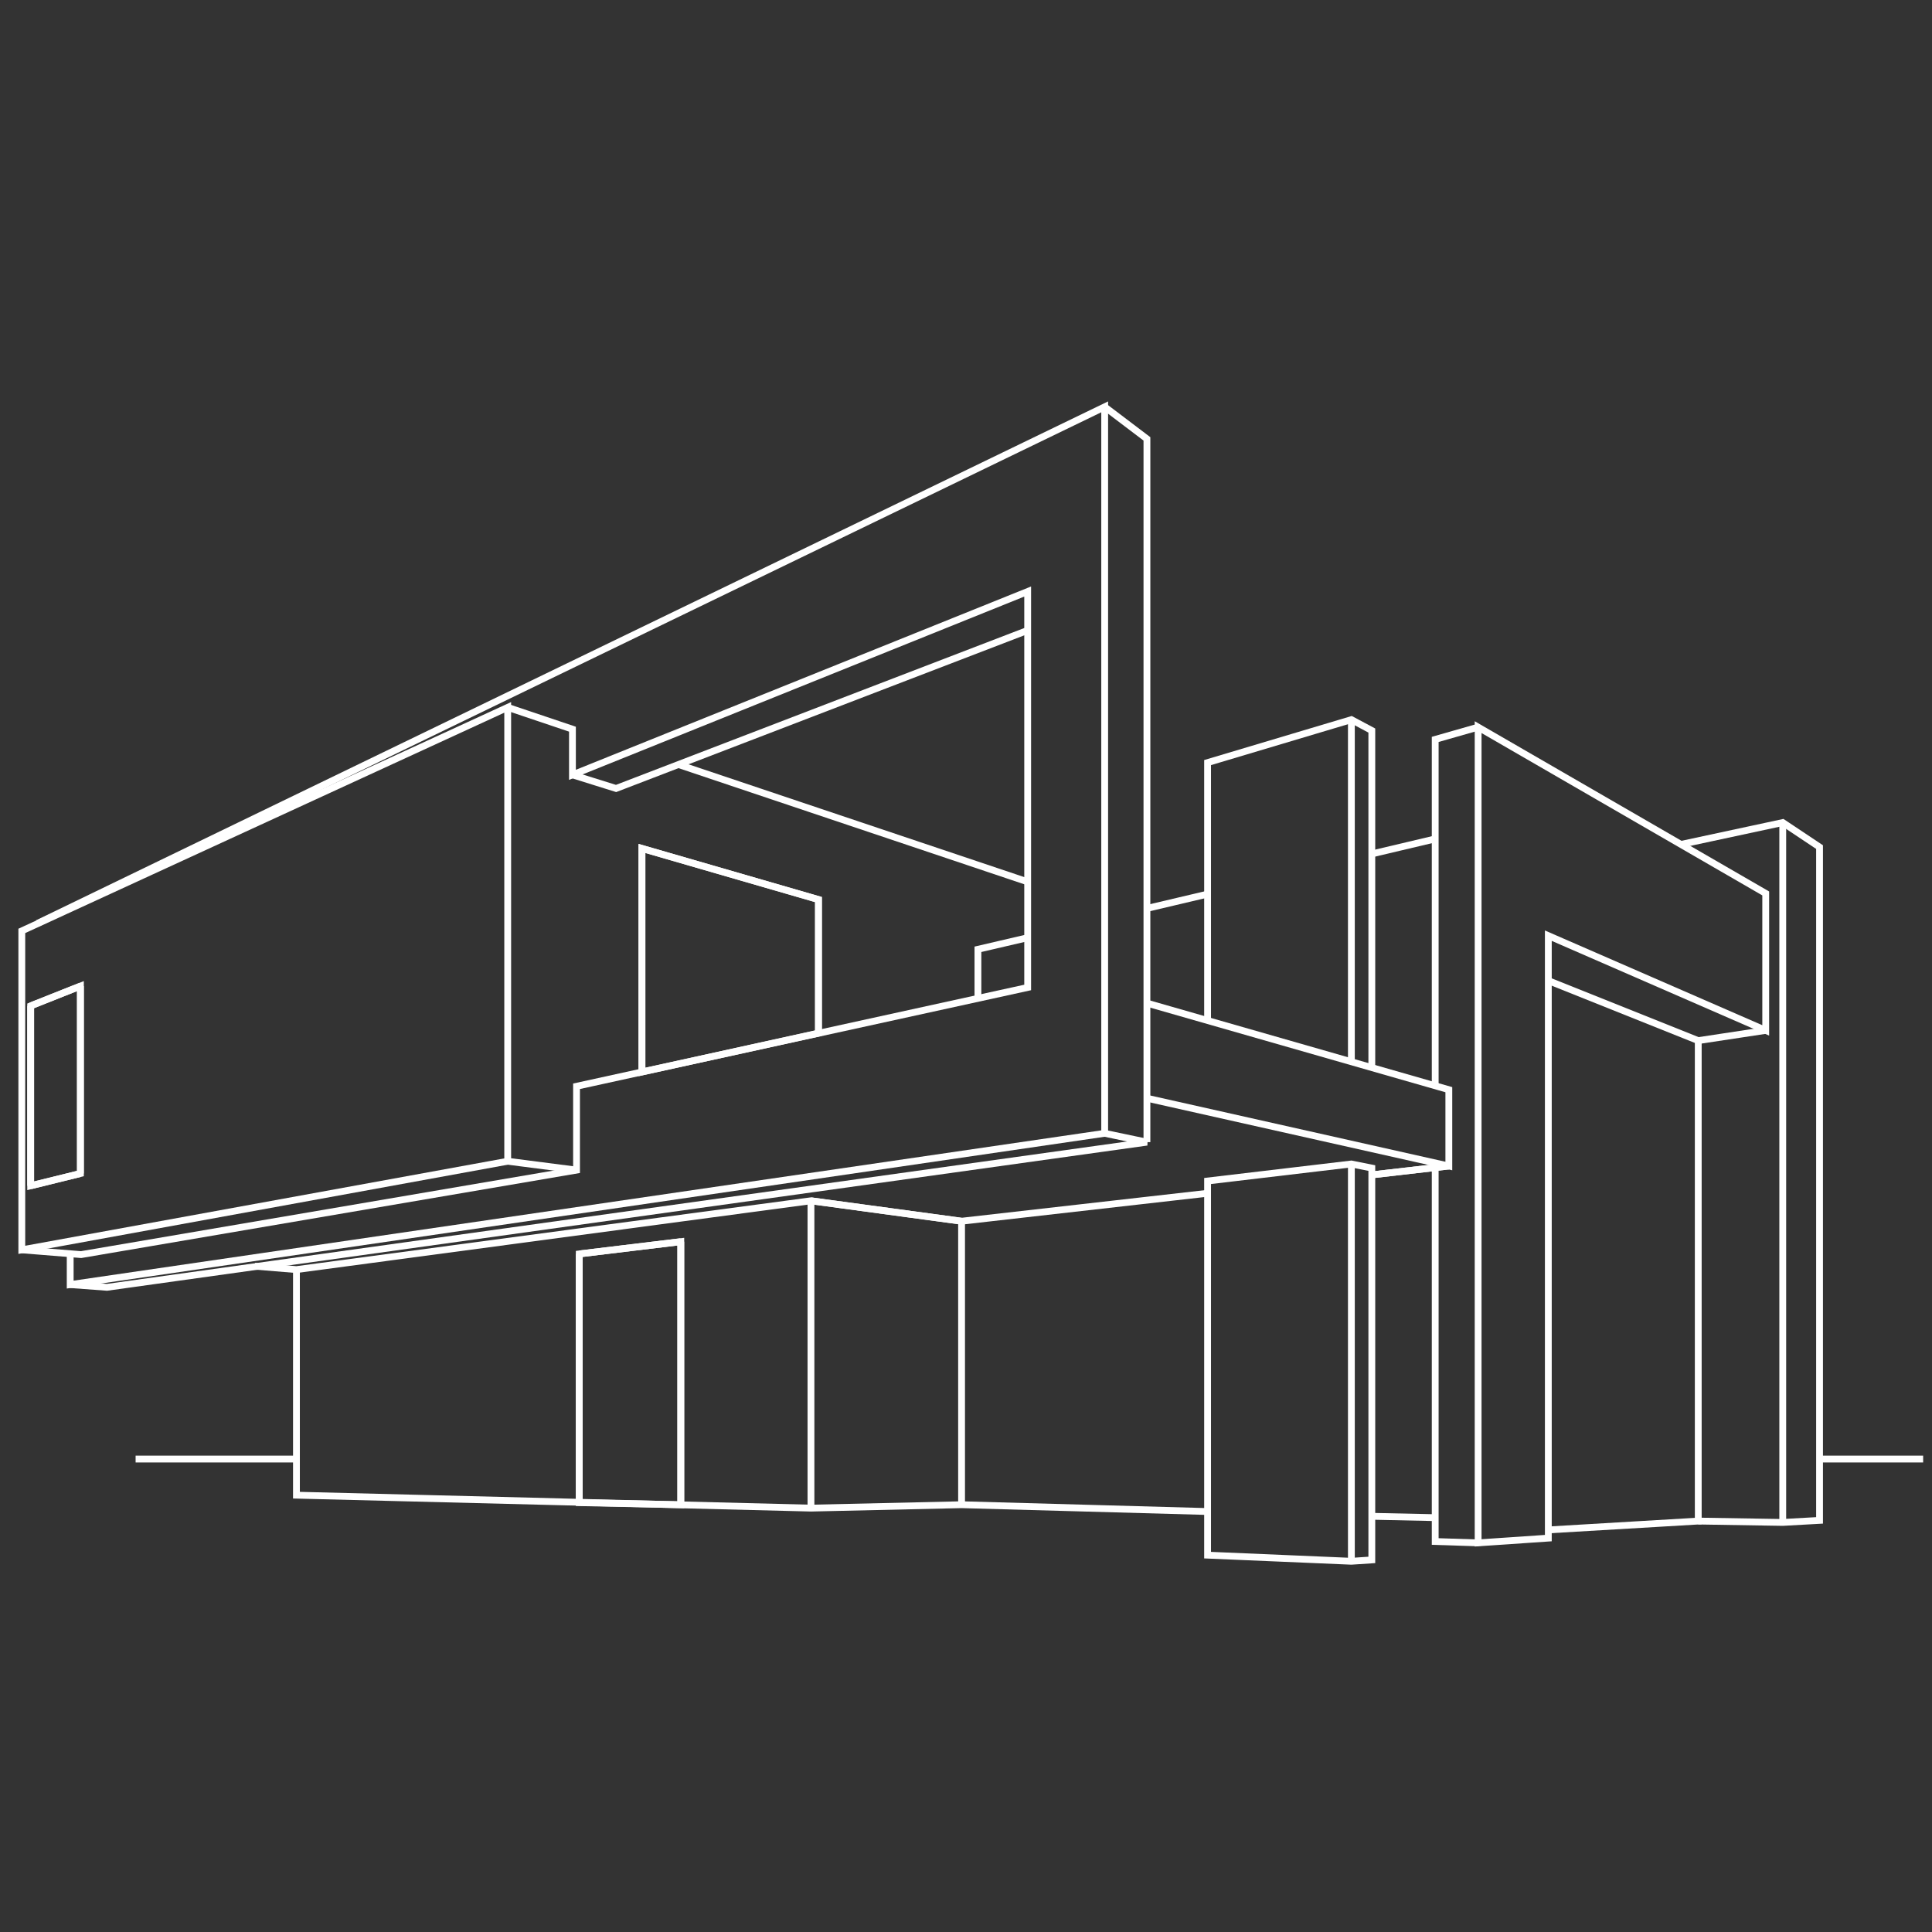 <svg version="1.1" xmlns="http://www.w3.org/2000/svg" xmlns:xlink="http://www.w3.org/1999/xlink" x="0px" y="0px" width="100%" height="100%" viewBox="0 0 283.5 283.5" style="enable-background:new 0 0 283.5 283.5;" xml:space="preserve" fill="none" stroke="#fff">
	<rect x="0" y="0" width="283.5" height="283.5" fill="#333333" stroke="none"/>
	<polygon points="74.5,103.8 3.2,136.6 3.2,183.4 74.5,170.4 " class="svg-elem-1"></polygon>
	<polyline points="5.5,135.5 162.1,59.7 162.1,166.3 10.3,188.5 10.3,183.9 " class="svg-elem-2"></polyline>
	<polyline points="3.2,183.4 11.9,184.1 84.6,171.7 84.6,159.4 150.8,144.9 150.8,86.8 84,113.7 84,107 74.5,103.8 " class="svg-elem-3"></polyline>

	<polyline points="94.2,157.3 94.2,124.5 120.1,132 120.1,151.6 " class="svg-elem-4"></polyline>
	<polyline points="150.8,137.6 143.5,139.3 143.5,146.5 " class="svg-elem-5"></polyline>
	<polyline points="162.1,166.3 168.3,167.6 15.7,188.9 10.3,188.5 " class="svg-elem-6"></polyline>
	<polyline points="162.1,59.7 168.3,64.4 168.3,167.6 " class="svg-elem-7"></polyline>
	<polyline points="84,113.7 90.4,115.7 150.8,92.5 " class="svg-elem-8"></polyline>

	<polyline points="168.3,147.2 212.6,159.9 212.6,171.1 168.5,161.2 " class="svg-elem-9"></polyline>
	<polyline points="37.4,185.8 43.5,186.3 119,176.2 141.1,179.2 177.2,175.1 " class="svg-elem-10"></polyline>
	<polyline points="201.3,156.6 201.3,107.2 198.3,105.6 177.2,111.9 177.2,149.8 " class="svg-elem-11"></polyline>
	<polygon points="177.2,173.3 177.2,228.2 198.3,229.1 201.3,228.9 201.3,171.4 198.3,170.8 " class="svg-elem-12"></polygon>
	<polyline points="43.5,186.3 43.5,219.4 119,221.3 141.1,220.8 177.2,221.8 " class="svg-elem-13"></polyline>
	<polyline points="216.9,106.7 210.6,108.5 210.6,159.3 " class="svg-elem-14"></polyline>
	<polyline points="210.6,171.3 210.6,226.2 216.9,226.4 " class="svg-elem-15"></polyline>
	<polyline points="227.2,224.5 249.2,223.2 249.2,152.7 227.2,143.9 " class="svg-elem-16"></polyline>
	<polygon points="227.2,225.7 227.2,137.3 259.1,151.2 259.1,131.1 216.9,106.7 216.9,226.4 " class="svg-elem-17"></polygon>
	<polyline points="249.2,223.2 261.6,223.4 267,223.1 267,124.3 261.6,120.7 246.7,123.9 " class="svg-elem-18"></polyline>

	<line x1="19.9" y1="214.1" x2="43.5" y2="214.1" class="svg-elem-19"></line>
	<line x1="267" y1="214.1" x2="282.2" y2="214.1" class="svg-elem-20"></line>
	<line x1="74.5" y1="170.4" x2="84.6" y2="171.7" class="svg-elem-21"></line>
	<line x1="99.6" y1="112.2" x2="150.8" y2="129.4" class="svg-elem-22"></line>
	<line x1="198.3" y1="170.8" x2="198.3" y2="229.1" class="svg-elem-23"></line>
	<line x1="11.8" y1="144.7" x2="11.8" y2="172.2" class="svg-elem-24"></line>
	<line x1="4.5" y1="174" x2="11.8" y2="172.2" class="svg-elem-25"></line>
	<line x1="4.5" y1="147.6" x2="11.8" y2="144.7" class="svg-elem-26"></line>
	<line x1="4.5" y1="147.6" x2="4.5" y2="174" class="svg-elem-27"></line>
	<line x1="119" y1="176.2" x2="119" y2="221.3" class="svg-elem-28"></line>
	<line x1="198.3" y1="155.8" x2="198.3" y2="105.6" class="svg-elem-29"></line>
	<line x1="212.6" y1="171.1" x2="201.3" y2="172.4" class="svg-elem-30"></line>
	<line x1="119" y1="176.2" x2="141.1" y2="179.2" class="svg-elem-31"></line>
	<line x1="249.2" y1="152.7" x2="259.1" y2="151.2" class="svg-elem-32"></line>
	<line x1="261.6" y1="120.7" x2="261.6" y2="223.4" class="svg-elem-33"></line>
	<line x1="99.9" y1="220.8" x2="99.9" y2="182.2" class="svg-elem-34"></line>
	<line x1="99.9" y1="182.2" x2="85" y2="184" class="svg-elem-35"></line>
	<line x1="85" y1="184" x2="85" y2="220.5" class="svg-elem-36"></line>
	<line x1="210.6" y1="123.1" x2="201.3" y2="125.3" class="svg-elem-37"></line>
	<line x1="177.2" y1="131.2" x2="168.3" y2="133.3" class="svg-elem-38"></line>
	<line x1="201.3" y1="172.4" x2="212.6" y2="171.1" class="svg-elem-39"></line>
	<line x1="141.1" y1="179.2" x2="141.1" y2="220.8" class="svg-elem-40"></line>
	<line x1="201.3" y1="222.5" x2="210.6" y2="222.7" class="svg-elem-41"></line>
	<g>
		<polygon class="hatch svg-elem-42" points="11.8,144.7 4.5,147.6 4.5,174 11.8,172.2 	"></polygon>
		<polygon class="hatch svg-elem-43" points="99.9,182.2 85,184 85,220.5 99.9,220.8 	"></polygon>
		<polygon class="hatch svg-elem-44" points="120.1,132 94.2,124.5 94.2,157.3 120.1,151.6 	"></polygon>
	</g>
</svg>